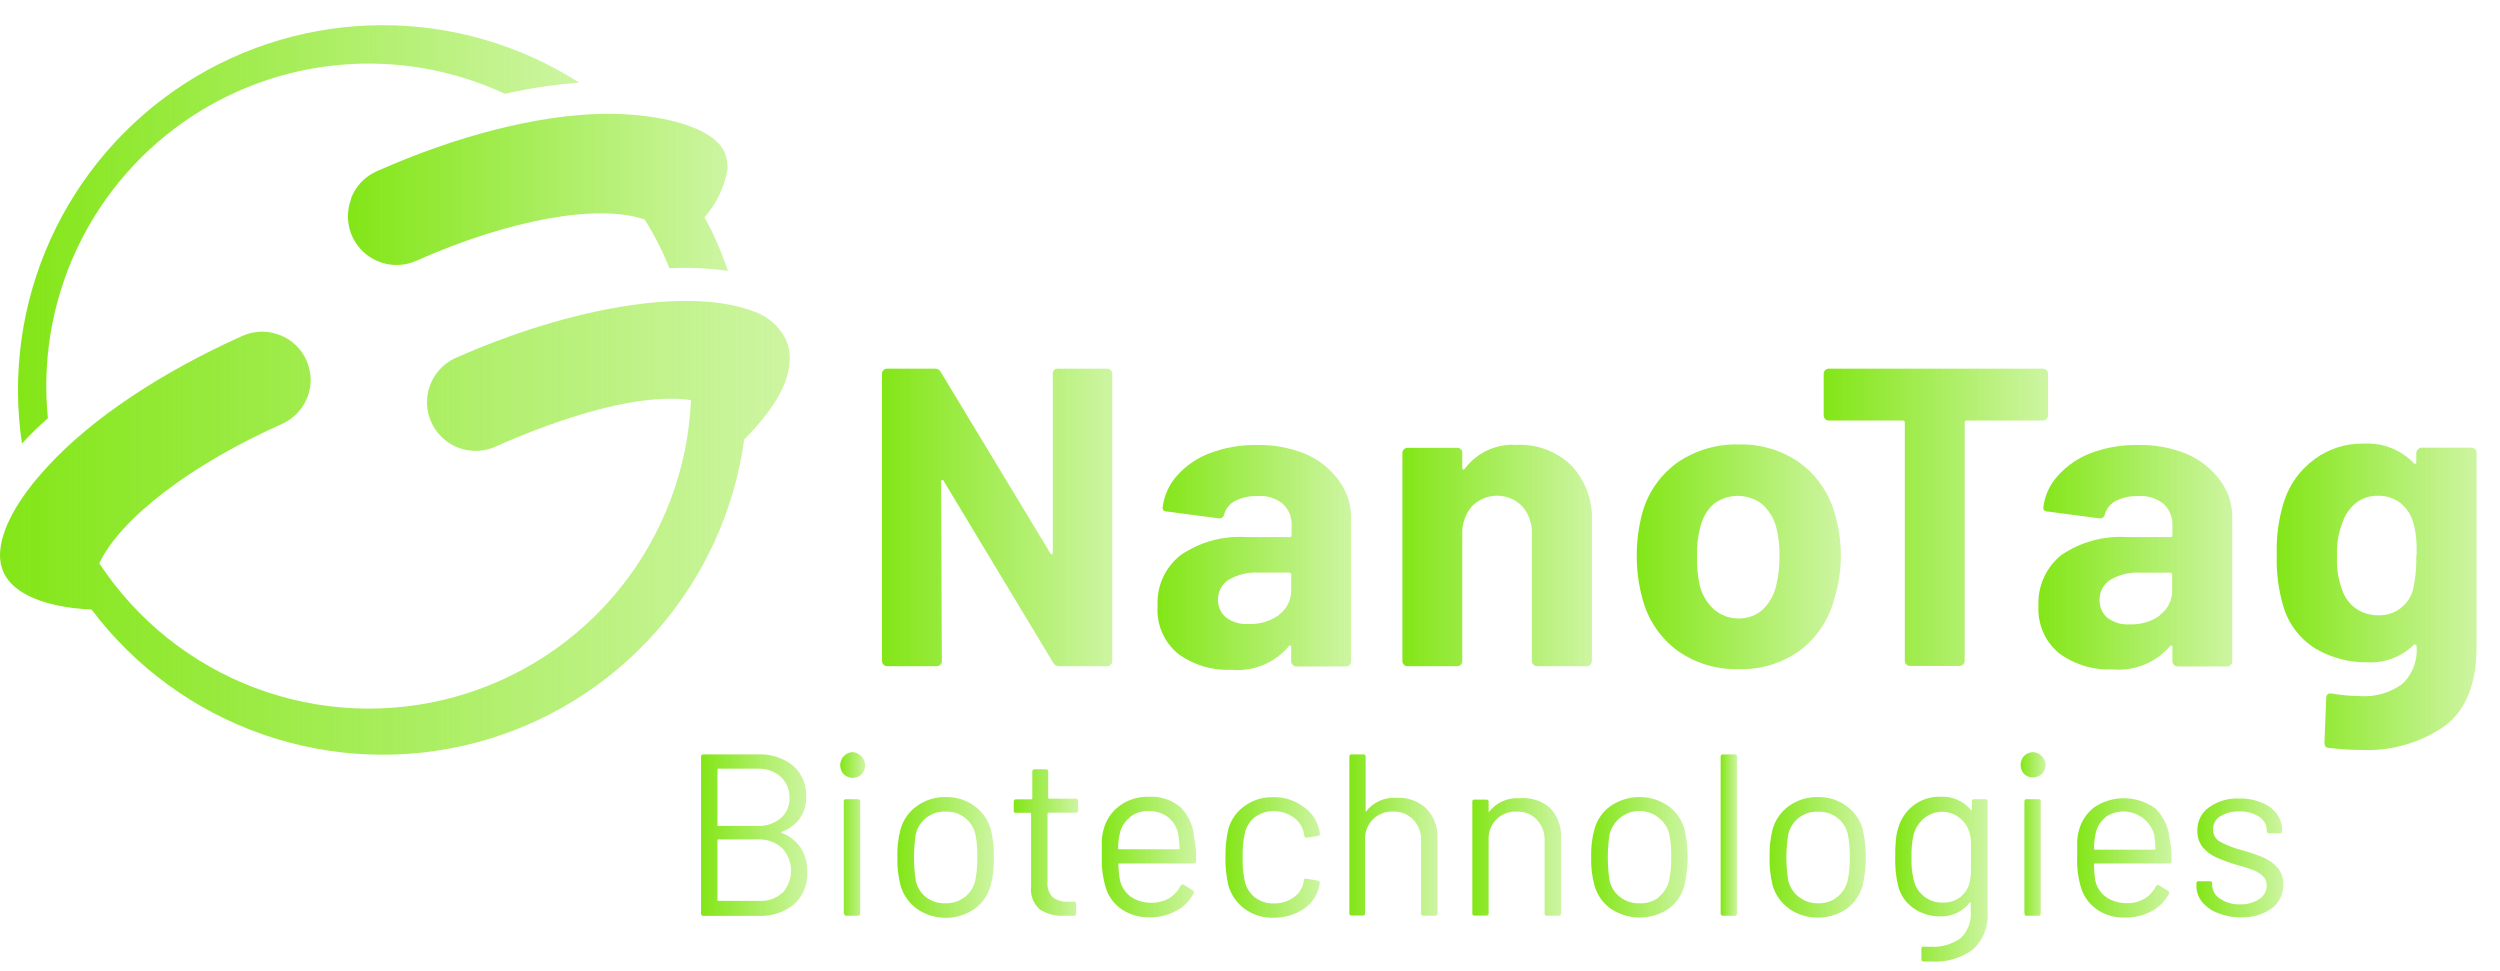 <svg width="121" height="47" viewBox="0 0 121 47" fill="none" xmlns="http://www.w3.org/2000/svg">
<g clip-path="url(#clip0_466_768)">
<path d="M2.317 20.231C2.044 17.49 2.5 14.725 3.641 12.218C4.782 9.71 6.567 7.55 8.814 5.955C11.06 4.361 13.689 3.39 16.433 3.141C19.177 2.892 21.937 3.374 24.434 4.538C25.62 4.272 26.825 4.092 28.037 4.001C25.183 2.175 21.864 1.209 18.476 1.219C15.087 1.228 11.774 2.212 8.929 4.053C6.085 5.895 3.831 8.516 2.436 11.604C1.041 14.691 0.564 18.115 1.063 21.467C1.457 21.035 1.876 20.627 2.317 20.244" fill="url(#paint0_linear_466_768)"/>
<path d="M36.471 15.069C33.424 13.905 27.738 14.798 21.988 17.353C21.44 17.62 21.018 18.09 20.809 18.662C20.601 19.235 20.622 19.866 20.869 20.423C21.116 20.98 21.57 21.419 22.134 21.649C22.698 21.879 23.33 21.881 23.896 21.654C26.341 20.561 30.571 18.957 33.444 19.364C33.3 22.662 32.116 25.83 30.059 28.412C28.003 30.994 25.181 32.858 21.999 33.735C18.817 34.613 15.439 34.459 12.35 33.296C9.261 32.133 6.62 30.021 4.806 27.263C5.829 25.096 9.244 22.476 13.643 20.522C14.056 20.338 14.407 20.038 14.655 19.66C14.902 19.282 15.036 18.84 15.04 18.388C15.033 18.062 14.963 17.742 14.833 17.443C14.71 17.163 14.532 16.909 14.31 16.698C14.088 16.487 13.826 16.323 13.539 16.214C13.252 16.102 12.945 16.047 12.636 16.054C12.328 16.061 12.023 16.128 11.741 16.253C7.86 17.993 4.483 20.218 2.348 22.534C0.854 24.125 0 25.678 0 26.875C-0.002 27.155 0.055 27.433 0.168 27.69C0.634 28.744 2.187 29.398 4.431 29.501C6.536 32.293 9.422 34.398 12.724 35.547C16.026 36.697 19.595 36.84 22.979 35.959C26.362 35.077 29.408 33.211 31.729 30.596C34.05 27.982 35.543 24.737 36.018 21.273C37.842 19.429 38.224 18.2 38.224 17.34C38.228 17.038 38.169 16.738 38.049 16.46C37.891 16.131 37.666 15.837 37.391 15.597C37.115 15.356 36.793 15.175 36.445 15.063" fill="url(#paint1_linear_466_768)"/>
<path d="M16.995 9.629C16.829 10.063 16.795 10.537 16.898 10.99C17 11.444 17.235 11.856 17.572 12.177C17.909 12.497 18.333 12.71 18.791 12.79C19.248 12.87 19.72 12.812 20.145 12.624C24.634 10.625 28.942 9.843 31.206 10.625C31.547 11.176 31.854 11.746 32.125 12.333C32.222 12.559 32.319 12.786 32.403 12.98C33.35 12.936 34.298 12.979 35.237 13.109C35.068 12.624 34.881 12.139 34.667 11.66C34.454 11.182 34.299 10.884 34.098 10.515C34.684 9.853 35.072 9.039 35.217 8.167C35.222 7.883 35.167 7.601 35.055 7.339C34.531 6.175 32.009 5.47 29.188 5.509C26.025 5.567 22.131 6.557 18.23 8.29C17.664 8.542 17.22 9.007 16.995 9.584" fill="url(#paint2_linear_466_768)"/>
<path d="M51.007 17.916C51.054 17.87 51.116 17.845 51.182 17.845H53.588C53.653 17.845 53.716 17.87 53.762 17.917C53.808 17.963 53.834 18.025 53.834 18.09V31.992C53.835 32.025 53.829 32.057 53.817 32.088C53.805 32.118 53.787 32.146 53.764 32.17C53.741 32.193 53.714 32.212 53.684 32.225C53.653 32.237 53.621 32.244 53.588 32.244H51.266C51.206 32.247 51.147 32.233 51.095 32.203C51.044 32.173 51.002 32.129 50.975 32.076L45.67 23.272C45.662 23.256 45.65 23.244 45.635 23.234C45.62 23.225 45.603 23.22 45.586 23.22C45.586 23.22 45.547 23.259 45.547 23.317L45.586 31.992C45.59 32.024 45.585 32.057 45.572 32.088C45.56 32.118 45.54 32.145 45.515 32.166C45.493 32.191 45.466 32.211 45.436 32.224C45.406 32.237 45.373 32.244 45.34 32.244H42.94C42.907 32.244 42.873 32.237 42.842 32.224C42.81 32.211 42.782 32.191 42.759 32.166C42.736 32.144 42.718 32.116 42.706 32.086C42.694 32.056 42.688 32.024 42.688 31.992V18.09C42.688 18.025 42.714 17.962 42.759 17.916C42.808 17.87 42.873 17.844 42.94 17.845H45.243C45.303 17.838 45.362 17.851 45.414 17.88C45.466 17.909 45.508 17.953 45.534 18.006L50.832 26.771C50.832 26.81 50.884 26.83 50.916 26.823C50.949 26.817 50.955 26.784 50.955 26.733V18.09C50.952 18.059 50.954 18.028 50.963 17.998C50.972 17.968 50.987 17.94 51.007 17.916Z" fill="url(#paint3_linear_466_768)"/>
<path d="M63.173 21.964C63.823 22.242 64.386 22.689 64.804 23.258C65.189 23.776 65.396 24.405 65.392 25.05V32.004C65.393 32.037 65.388 32.069 65.376 32.1C65.364 32.13 65.346 32.158 65.323 32.182C65.3 32.205 65.272 32.224 65.242 32.237C65.212 32.25 65.179 32.256 65.147 32.256H62.747C62.714 32.256 62.681 32.249 62.651 32.236C62.621 32.223 62.594 32.203 62.572 32.178C62.547 32.157 62.527 32.13 62.513 32.1C62.5 32.07 62.493 32.037 62.494 32.004V31.325C62.494 31.286 62.494 31.26 62.456 31.247C62.417 31.234 62.397 31.247 62.371 31.286C62.035 31.684 61.606 31.996 61.123 32.193C60.64 32.39 60.116 32.467 59.596 32.418C58.67 32.46 57.757 32.184 57.009 31.635C56.675 31.356 56.411 31.002 56.24 30.602C56.07 30.202 55.996 29.767 56.026 29.332C56.001 28.864 56.088 28.397 56.281 27.969C56.473 27.542 56.765 27.166 57.132 26.874C58.064 26.233 59.185 25.923 60.314 25.994H62.417C62.428 25.996 62.439 25.996 62.45 25.993C62.461 25.991 62.471 25.986 62.48 25.979C62.489 25.973 62.497 25.964 62.503 25.955C62.508 25.945 62.512 25.934 62.514 25.923V25.891V25.445C62.525 25.247 62.492 25.05 62.419 24.866C62.345 24.683 62.231 24.518 62.087 24.384C61.741 24.105 61.3 23.97 60.858 24.009C60.491 23.995 60.126 24.073 59.797 24.235C59.666 24.299 59.55 24.389 59.457 24.501C59.363 24.612 59.294 24.742 59.254 24.882C59.25 24.913 59.241 24.943 59.226 24.971C59.21 24.998 59.19 25.023 59.165 25.042C59.14 25.061 59.112 25.075 59.081 25.083C59.051 25.091 59.019 25.093 58.988 25.089L56.498 24.759C56.33 24.759 56.258 24.668 56.271 24.571C56.338 23.994 56.582 23.451 56.97 23.019C57.407 22.529 57.958 22.153 58.574 21.926C59.288 21.659 60.044 21.527 60.806 21.538C61.616 21.517 62.422 21.663 63.173 21.964ZM61.88 29.772C62.075 29.633 62.233 29.449 62.34 29.234C62.448 29.02 62.501 28.783 62.494 28.543V27.819C62.497 27.807 62.498 27.795 62.495 27.783C62.493 27.772 62.489 27.761 62.482 27.751C62.475 27.741 62.467 27.733 62.456 27.727C62.446 27.721 62.435 27.716 62.423 27.715H60.916C60.407 27.683 59.9 27.805 59.461 28.064C59.3 28.169 59.168 28.313 59.079 28.483C58.989 28.653 58.945 28.843 58.95 29.035C58.946 29.198 58.98 29.359 59.048 29.507C59.117 29.655 59.218 29.785 59.344 29.889C59.646 30.113 60.017 30.223 60.392 30.199C60.926 30.232 61.456 30.081 61.893 29.772H61.88Z" fill="url(#paint4_linear_466_768)"/>
<path d="M76.04 22.514C76.384 22.878 76.651 23.309 76.825 23.779C76.998 24.249 77.074 24.75 77.049 25.25V31.991C77.049 32.058 77.022 32.122 76.975 32.169C76.928 32.217 76.863 32.243 76.796 32.243H74.39C74.357 32.243 74.325 32.236 74.294 32.223C74.264 32.21 74.237 32.19 74.215 32.166C74.192 32.143 74.174 32.116 74.162 32.086C74.15 32.056 74.144 32.023 74.144 31.991V25.839C74.162 25.352 73.996 24.877 73.678 24.507C73.52 24.344 73.33 24.214 73.121 24.126C72.912 24.037 72.686 23.992 72.459 23.992C72.232 23.992 72.007 24.037 71.797 24.126C71.588 24.214 71.398 24.344 71.24 24.507C70.923 24.877 70.757 25.352 70.774 25.839V31.991C70.777 32.023 70.772 32.055 70.761 32.085C70.75 32.116 70.732 32.143 70.709 32.166C70.687 32.19 70.66 32.21 70.63 32.223C70.6 32.236 70.568 32.243 70.535 32.243H68.128C68.095 32.244 68.062 32.238 68.031 32.226C68 32.213 67.972 32.195 67.948 32.171C67.924 32.148 67.906 32.12 67.893 32.089C67.881 32.057 67.875 32.024 67.876 31.991V21.919C67.876 21.886 67.883 21.854 67.896 21.823C67.909 21.793 67.929 21.766 67.954 21.744C67.977 21.721 68.004 21.703 68.034 21.691C68.064 21.679 68.096 21.673 68.128 21.673H70.535C70.6 21.674 70.662 21.699 70.709 21.744C70.732 21.767 70.75 21.794 70.761 21.825C70.772 21.855 70.777 21.887 70.774 21.919V22.644C70.774 22.659 70.778 22.675 70.786 22.688C70.794 22.702 70.806 22.713 70.819 22.721C70.822 22.725 70.826 22.729 70.831 22.731C70.835 22.733 70.84 22.734 70.845 22.734C70.85 22.734 70.855 22.733 70.86 22.731C70.864 22.729 70.868 22.725 70.871 22.721C71.155 22.327 71.534 22.012 71.973 21.803C72.412 21.595 72.896 21.502 73.381 21.531C73.868 21.506 74.354 21.58 74.811 21.749C75.269 21.918 75.686 22.178 76.04 22.514Z" fill="url(#paint5_linear_466_768)"/>
<path d="M81.198 31.499C80.372 30.891 79.776 30.019 79.51 29.028C79.316 28.346 79.218 27.641 79.219 26.932C79.212 26.196 79.31 25.462 79.51 24.752C79.793 23.787 80.395 22.945 81.218 22.365C82.091 21.777 83.128 21.478 84.18 21.512C85.206 21.486 86.213 21.785 87.059 22.365C87.875 22.946 88.476 23.781 88.767 24.739C88.986 25.439 89.097 26.167 89.097 26.9C89.097 27.602 88.992 28.299 88.786 28.97C88.529 29.974 87.938 30.862 87.111 31.486C86.254 32.104 85.216 32.42 84.161 32.385C83.103 32.418 82.064 32.107 81.198 31.499ZM85.312 29.507C85.632 29.199 85.856 28.806 85.959 28.375C86.076 27.903 86.133 27.418 86.127 26.932C86.14 26.442 86.083 25.952 85.959 25.477C85.838 25.054 85.598 24.674 85.267 24.384C84.932 24.135 84.526 24 84.109 24C83.692 24 83.286 24.135 82.951 24.384C82.63 24.674 82.404 25.055 82.305 25.477C82.174 25.951 82.118 26.441 82.136 26.932C82.122 27.417 82.17 27.902 82.278 28.375C82.393 28.812 82.634 29.206 82.971 29.507C83.301 29.787 83.721 29.939 84.154 29.934C84.58 29.94 84.993 29.788 85.312 29.507Z" fill="url(#paint6_linear_466_768)"/>
<path d="M99.057 17.916C99.102 17.962 99.128 18.025 99.128 18.09V20.102C99.129 20.134 99.123 20.166 99.11 20.197C99.098 20.227 99.08 20.254 99.057 20.276C99.034 20.302 99.006 20.322 98.975 20.335C98.944 20.349 98.91 20.355 98.876 20.354H95.195C95.172 20.35 95.148 20.356 95.129 20.369C95.109 20.382 95.096 20.402 95.091 20.425V31.979C95.092 32.011 95.087 32.044 95.075 32.075C95.063 32.105 95.045 32.133 95.022 32.157C94.999 32.18 94.972 32.199 94.941 32.212C94.911 32.224 94.879 32.231 94.846 32.231H92.439C92.406 32.231 92.374 32.224 92.344 32.212C92.313 32.199 92.286 32.18 92.263 32.157C92.24 32.133 92.222 32.105 92.21 32.075C92.198 32.044 92.193 32.011 92.193 31.979V20.458C92.195 20.446 92.195 20.434 92.192 20.422C92.189 20.41 92.184 20.399 92.176 20.39C92.169 20.38 92.16 20.372 92.15 20.366C92.139 20.36 92.128 20.356 92.116 20.354H88.513C88.48 20.354 88.447 20.348 88.417 20.335C88.387 20.322 88.36 20.303 88.337 20.28C88.314 20.256 88.296 20.229 88.284 20.198C88.272 20.167 88.266 20.135 88.267 20.102V18.09C88.266 18.058 88.271 18.025 88.284 17.995C88.296 17.965 88.314 17.938 88.338 17.916C88.385 17.87 88.448 17.845 88.513 17.844H98.863C98.898 17.843 98.934 17.848 98.967 17.86C99 17.872 99.031 17.891 99.057 17.916Z" fill="url(#paint7_linear_466_768)"/>
<path d="M105.824 21.965C106.476 22.241 107.041 22.688 107.46 23.259C107.846 23.776 108.051 24.405 108.042 25.05V32.005C108.046 32.037 108.041 32.07 108.029 32.101C108.016 32.131 107.996 32.158 107.971 32.179C107.949 32.204 107.922 32.223 107.892 32.237C107.862 32.25 107.829 32.257 107.797 32.257H105.397C105.331 32.254 105.268 32.226 105.222 32.179C105.175 32.133 105.148 32.07 105.144 32.005V31.325C105.144 31.286 105.144 31.261 105.106 31.248C105.067 31.235 105.047 31.248 105.021 31.286C104.68 31.678 104.25 31.983 103.768 32.177C103.285 32.37 102.764 32.446 102.246 32.399C101.32 32.444 100.406 32.167 99.659 31.616C99.323 31.339 99.058 30.987 98.885 30.588C98.712 30.189 98.636 29.754 98.663 29.32C98.64 28.85 98.729 28.381 98.924 27.952C99.118 27.523 99.412 27.147 99.782 26.855C100.712 26.227 101.825 25.925 102.945 25.995H105.041C105.064 25.999 105.088 25.994 105.107 25.98C105.126 25.967 105.14 25.947 105.144 25.924V25.891V25.445C105.154 25.248 105.121 25.051 105.047 24.868C104.974 24.685 104.861 24.52 104.718 24.384C104.368 24.111 103.93 23.978 103.488 24.009C103.119 23.996 102.753 24.074 102.421 24.235C102.291 24.3 102.176 24.391 102.082 24.503C101.989 24.614 101.919 24.743 101.878 24.882C101.874 24.913 101.865 24.944 101.85 24.971C101.835 24.999 101.814 25.023 101.789 25.042C101.764 25.062 101.736 25.076 101.706 25.084C101.675 25.092 101.644 25.094 101.613 25.089L99.122 24.759C98.96 24.759 98.883 24.669 98.896 24.572C98.961 23.992 99.21 23.448 99.607 23.019C100.044 22.532 100.592 22.157 101.205 21.926C101.918 21.659 102.675 21.527 103.437 21.538C104.253 21.514 105.066 21.659 105.824 21.965ZM104.53 29.773C104.724 29.634 104.881 29.448 104.986 29.234C105.091 29.02 105.141 28.782 105.132 28.544V27.819C105.135 27.796 105.13 27.772 105.117 27.753C105.103 27.734 105.083 27.72 105.06 27.716H103.585C103.078 27.685 102.574 27.806 102.136 28.065C101.972 28.171 101.837 28.318 101.746 28.491C101.656 28.665 101.612 28.859 101.619 29.055C101.616 29.217 101.649 29.378 101.716 29.526C101.783 29.673 101.883 29.804 102.007 29.909C102.311 30.133 102.684 30.242 103.062 30.219C103.596 30.245 104.123 30.088 104.556 29.773H104.53Z" fill="url(#paint8_linear_466_768)"/>
<path d="M117.039 21.738C117.086 21.692 117.149 21.667 117.214 21.667H119.62C119.685 21.668 119.748 21.693 119.795 21.738C119.84 21.785 119.866 21.847 119.866 21.912V31.305C119.866 33.103 119.348 34.384 118.313 35.148C117.14 35.957 115.734 36.361 114.309 36.299C113.775 36.297 113.241 36.262 112.712 36.196C112.576 36.196 112.504 36.111 112.504 35.93L112.588 33.796C112.588 33.614 112.679 33.537 112.873 33.569C113.322 33.646 113.776 33.687 114.231 33.692C114.953 33.739 115.668 33.535 116.256 33.116C116.507 32.883 116.7 32.596 116.823 32.276C116.944 31.957 116.992 31.613 116.961 31.273C116.961 31.234 116.961 31.208 116.916 31.202C116.905 31.195 116.891 31.191 116.878 31.191C116.863 31.191 116.851 31.195 116.838 31.202C116.538 31.496 116.181 31.724 115.788 31.871C115.394 32.018 114.974 32.081 114.555 32.056C113.693 32.064 112.843 31.84 112.097 31.409C111.321 30.939 110.753 30.192 110.506 29.319C110.274 28.526 110.169 27.7 110.195 26.874C110.163 25.982 110.285 25.091 110.557 24.241C110.821 23.434 111.333 22.73 112.019 22.229C112.706 21.719 113.545 21.453 114.4 21.473C114.848 21.443 115.298 21.513 115.717 21.676C116.136 21.839 116.515 22.092 116.826 22.417C116.834 22.429 116.846 22.439 116.86 22.445C116.873 22.45 116.889 22.452 116.904 22.449C116.935 22.449 116.949 22.417 116.949 22.378V21.919C116.954 21.849 116.987 21.784 117.039 21.738ZM116.968 26.861C116.968 26.531 116.968 26.214 116.923 25.878C116.897 25.658 116.85 25.441 116.78 25.231C116.67 24.876 116.456 24.563 116.165 24.332C115.857 24.104 115.482 23.985 115.099 23.995C114.719 23.984 114.347 24.103 114.044 24.332C113.749 24.566 113.526 24.877 113.397 25.231C113.184 25.758 113.087 26.325 113.112 26.893C113.081 27.454 113.164 28.016 113.358 28.543C113.472 28.903 113.699 29.216 114.005 29.436C114.322 29.666 114.707 29.786 115.099 29.778C115.476 29.795 115.85 29.684 116.156 29.462C116.462 29.24 116.685 28.92 116.787 28.556C116.912 28.007 116.965 27.444 116.949 26.881L116.968 26.861Z" fill="url(#paint9_linear_466_768)"/>
<path d="M37.843 40.316C38.217 40.458 38.538 40.711 38.762 41.041C38.976 41.391 39.084 41.795 39.073 42.205C39.09 42.498 39.041 42.791 38.929 43.062C38.817 43.333 38.645 43.575 38.426 43.771C37.945 44.161 37.336 44.359 36.718 44.327H34.046C34.033 44.329 34.019 44.328 34.006 44.324C33.992 44.321 33.98 44.315 33.969 44.306C33.958 44.298 33.949 44.287 33.943 44.275C33.936 44.263 33.931 44.25 33.93 44.236V36.623C33.928 36.596 33.936 36.57 33.953 36.55C33.97 36.529 33.994 36.516 34.02 36.513H36.666C37.282 36.479 37.889 36.669 38.374 37.05C38.589 37.235 38.759 37.468 38.871 37.729C38.983 37.99 39.034 38.273 39.021 38.557C39.034 38.927 38.929 39.291 38.723 39.598C38.508 39.893 38.211 40.118 37.869 40.245C37.811 40.271 37.811 40.297 37.843 40.316ZM34.726 37.25V39.928C34.726 39.928 34.726 39.974 34.764 39.974H36.666C37.072 39.994 37.471 39.862 37.785 39.605C37.925 39.483 38.036 39.332 38.11 39.161C38.184 38.991 38.219 38.807 38.212 38.621C38.219 38.429 38.184 38.238 38.11 38.061C38.036 37.884 37.926 37.724 37.785 37.593C37.477 37.324 37.075 37.185 36.666 37.205H34.764C34.764 37.205 34.726 37.218 34.726 37.25ZM37.863 43.227C38.134 42.93 38.285 42.543 38.285 42.14C38.285 41.738 38.134 41.351 37.863 41.054C37.548 40.765 37.132 40.612 36.705 40.627H34.764C34.764 40.627 34.726 40.627 34.726 40.672V43.564C34.726 43.564 34.726 43.602 34.764 43.602H36.744C36.947 43.616 37.151 43.589 37.343 43.522C37.535 43.456 37.712 43.351 37.863 43.214V43.227Z" fill="url(#paint10_linear_466_768)"/>
<path d="M40.838 37.477C40.727 37.357 40.665 37.2 40.665 37.037C40.665 36.874 40.727 36.717 40.838 36.597C40.894 36.536 40.962 36.488 41.038 36.454C41.113 36.421 41.195 36.403 41.278 36.403C41.396 36.413 41.509 36.456 41.605 36.526C41.7 36.596 41.775 36.69 41.82 36.8C41.866 36.909 41.88 37.029 41.862 37.146C41.844 37.263 41.794 37.373 41.718 37.464C41.6 37.58 41.443 37.647 41.278 37.651C41.114 37.651 40.957 37.589 40.838 37.477ZM40.838 44.198V38.79C40.836 38.765 40.843 38.739 40.859 38.719C40.874 38.699 40.897 38.685 40.922 38.68H41.517C41.531 38.678 41.545 38.679 41.558 38.683C41.571 38.686 41.584 38.693 41.594 38.701C41.605 38.709 41.614 38.72 41.621 38.732C41.628 38.744 41.632 38.757 41.634 38.771V44.211C41.635 44.224 41.635 44.238 41.631 44.25C41.627 44.263 41.621 44.275 41.612 44.286C41.604 44.296 41.593 44.304 41.581 44.31C41.569 44.316 41.556 44.32 41.543 44.321H40.954C40.929 44.321 40.904 44.31 40.886 44.292C40.868 44.274 40.858 44.249 40.858 44.224L40.838 44.198Z" fill="url(#paint11_linear_466_768)"/>
<path d="M44.39 43.997C44.001 43.72 43.718 43.318 43.588 42.859C43.472 42.411 43.419 41.95 43.432 41.487C43.419 41.03 43.471 40.572 43.588 40.129C43.717 39.672 44 39.275 44.39 39.004C44.799 38.712 45.292 38.562 45.794 38.577C46.283 38.569 46.761 38.718 47.158 39.004C47.539 39.275 47.817 39.667 47.948 40.116C48.064 40.564 48.116 41.025 48.103 41.487C48.12 41.95 48.067 42.412 47.948 42.859C47.825 43.318 47.546 43.721 47.158 43.997C46.75 44.276 46.268 44.424 45.774 44.424C45.28 44.424 44.798 44.276 44.39 43.997ZM46.693 43.422C46.947 43.22 47.126 42.941 47.204 42.626C47.275 42.255 47.308 41.878 47.301 41.5C47.313 41.123 47.282 40.745 47.21 40.375C47.135 40.052 46.949 39.765 46.684 39.566C46.419 39.366 46.093 39.266 45.761 39.282C45.432 39.267 45.108 39.369 44.845 39.568C44.583 39.768 44.399 40.053 44.325 40.375C44.209 41.121 44.209 41.88 44.325 42.626C44.39 42.941 44.564 43.223 44.817 43.422C45.087 43.628 45.421 43.733 45.761 43.719C46.093 43.73 46.418 43.625 46.68 43.422H46.693Z" fill="url(#paint12_linear_466_768)"/>
<path d="M52.041 39.334H50.747C50.747 39.334 50.702 39.334 50.702 39.379V42.672C50.686 42.807 50.7 42.944 50.743 43.074C50.785 43.203 50.855 43.322 50.947 43.422C51.163 43.584 51.429 43.663 51.698 43.642H51.976C51.989 43.64 52.002 43.641 52.014 43.644C52.027 43.648 52.038 43.653 52.049 43.661C52.059 43.669 52.067 43.679 52.074 43.69C52.08 43.701 52.084 43.713 52.086 43.726V44.211C52.088 44.237 52.081 44.262 52.065 44.282C52.05 44.303 52.027 44.317 52.002 44.321H51.549C51.122 44.354 50.696 44.25 50.333 44.024C50.178 43.886 50.058 43.713 49.984 43.52C49.909 43.326 49.883 43.117 49.906 42.911V39.386C49.906 39.353 49.906 39.34 49.861 39.34H49.175C49.163 39.343 49.15 39.343 49.137 39.341C49.125 39.338 49.113 39.333 49.103 39.326C49.092 39.319 49.084 39.309 49.077 39.298C49.071 39.288 49.066 39.275 49.065 39.263V38.797C49.063 38.772 49.07 38.746 49.086 38.726C49.102 38.706 49.124 38.692 49.149 38.687H49.925C49.925 38.687 49.964 38.687 49.964 38.642V37.348C49.962 37.322 49.969 37.296 49.984 37.274C50 37.253 50.023 37.238 50.048 37.231H50.624C50.65 37.23 50.675 37.237 50.695 37.252C50.715 37.268 50.729 37.291 50.734 37.316V38.609C50.734 38.62 50.738 38.631 50.745 38.639C50.752 38.648 50.762 38.653 50.773 38.655H52.066C52.093 38.651 52.12 38.658 52.142 38.673C52.163 38.689 52.178 38.712 52.183 38.739V39.192C52.191 39.217 52.19 39.244 52.179 39.268C52.169 39.292 52.149 39.311 52.125 39.321C52.113 39.33 52.099 39.336 52.084 39.338C52.07 39.34 52.055 39.339 52.041 39.334Z" fill="url(#paint13_linear_466_768)"/>
<path d="M57.889 41.326V41.682C57.891 41.707 57.883 41.733 57.867 41.753C57.852 41.773 57.83 41.787 57.804 41.792H54.175C54.143 41.792 54.13 41.792 54.13 41.837C54.136 42.095 54.162 42.353 54.208 42.607C54.281 42.927 54.467 43.209 54.732 43.403C55.034 43.604 55.391 43.706 55.754 43.694C56.044 43.696 56.329 43.622 56.582 43.48C56.819 43.335 57.012 43.127 57.138 42.879C57.144 42.863 57.154 42.85 57.165 42.839C57.177 42.828 57.191 42.819 57.207 42.814C57.222 42.809 57.239 42.808 57.255 42.81C57.271 42.812 57.286 42.818 57.3 42.827L57.727 43.092C57.739 43.098 57.75 43.107 57.76 43.117C57.769 43.128 57.776 43.14 57.78 43.154C57.784 43.167 57.785 43.181 57.784 43.195C57.783 43.209 57.779 43.222 57.772 43.234C57.585 43.602 57.286 43.902 56.918 44.088C56.521 44.303 56.075 44.41 55.624 44.399C55.154 44.407 54.692 44.274 54.298 44.017C53.936 43.771 53.665 43.411 53.529 42.995C53.375 42.497 53.307 41.976 53.328 41.456V40.692C53.333 40.51 53.362 40.33 53.412 40.155C53.53 39.686 53.809 39.274 54.201 38.991C54.603 38.7 55.09 38.55 55.586 38.564C56.155 38.526 56.716 38.712 57.151 39.081C57.528 39.475 57.757 39.987 57.798 40.53C57.848 40.793 57.878 41.059 57.889 41.326ZM54.693 39.56C54.449 39.743 54.277 40.007 54.208 40.304C54.149 40.552 54.118 40.806 54.117 41.061C54.117 41.093 54.117 41.106 54.163 41.106H57.048C57.08 41.106 57.093 41.106 57.093 41.061C57.089 40.822 57.065 40.584 57.022 40.349C56.957 40.032 56.783 39.749 56.53 39.547C56.257 39.346 55.924 39.244 55.586 39.256C55.264 39.245 54.949 39.345 54.693 39.541V39.56Z" fill="url(#paint14_linear_466_768)"/>
<path d="M60.243 43.991C59.862 43.711 59.584 43.313 59.454 42.859C59.349 42.407 59.301 41.944 59.312 41.481C59.304 41.022 59.352 40.563 59.454 40.116C59.581 39.668 59.857 39.278 60.237 39.01C60.639 38.719 61.125 38.569 61.621 38.583C62.125 38.57 62.62 38.719 63.031 39.01C63.267 39.157 63.467 39.355 63.614 39.591C63.762 39.826 63.855 40.092 63.885 40.368C63.885 40.42 63.853 40.452 63.782 40.465L63.232 40.543C63.174 40.543 63.141 40.51 63.129 40.446L63.096 40.278C63.026 39.986 62.851 39.73 62.604 39.559C62.328 39.359 61.995 39.255 61.654 39.262C61.318 39.252 60.989 39.357 60.722 39.559C60.473 39.762 60.303 40.046 60.243 40.362C60.166 40.732 60.133 41.109 60.146 41.487C60.133 41.871 60.166 42.256 60.243 42.632C60.307 42.946 60.479 43.227 60.728 43.428C60.994 43.634 61.324 43.739 61.66 43.725C61.997 43.733 62.328 43.633 62.604 43.441C62.855 43.269 63.031 43.007 63.096 42.71V42.619C63.096 42.548 63.148 42.516 63.232 42.529L63.775 42.619C63.791 42.619 63.806 42.622 63.82 42.629C63.834 42.635 63.846 42.644 63.856 42.656C63.866 42.668 63.873 42.682 63.877 42.697C63.881 42.711 63.882 42.727 63.879 42.742L63.834 42.962C63.721 43.399 63.445 43.776 63.064 44.017C62.64 44.285 62.148 44.424 61.647 44.418C61.145 44.436 60.65 44.286 60.243 43.991Z" fill="url(#paint15_linear_466_768)"/>
<path d="M69.022 39.119C69.204 39.305 69.348 39.526 69.443 39.768C69.539 40.01 69.585 40.269 69.578 40.529V44.21C69.579 44.224 69.577 44.237 69.573 44.25C69.568 44.263 69.561 44.275 69.552 44.285C69.543 44.295 69.532 44.304 69.52 44.31C69.508 44.316 69.495 44.319 69.481 44.32H68.892C68.879 44.322 68.867 44.321 68.854 44.318C68.841 44.315 68.83 44.309 68.82 44.301C68.809 44.293 68.801 44.283 68.794 44.272C68.788 44.261 68.784 44.249 68.782 44.236V40.678C68.795 40.307 68.66 39.947 68.407 39.675C68.284 39.545 68.134 39.441 67.968 39.373C67.802 39.305 67.623 39.274 67.443 39.281C67.272 39.27 67.101 39.294 66.939 39.35C66.777 39.407 66.628 39.495 66.501 39.609C66.373 39.723 66.269 39.862 66.196 40.016C66.122 40.171 66.08 40.339 66.072 40.51C66.065 40.559 66.065 40.609 66.072 40.659V44.204C66.074 44.229 66.067 44.254 66.051 44.275C66.035 44.295 66.013 44.309 65.988 44.313H65.418C65.406 44.315 65.393 44.315 65.38 44.311C65.368 44.308 65.356 44.302 65.346 44.295C65.336 44.287 65.327 44.277 65.321 44.266C65.314 44.255 65.31 44.242 65.309 44.23V36.622C65.307 36.609 65.308 36.596 65.311 36.584C65.314 36.572 65.32 36.56 65.328 36.55C65.335 36.539 65.345 36.531 65.356 36.524C65.368 36.518 65.38 36.514 65.393 36.512H65.988C66.013 36.51 66.039 36.518 66.059 36.533C66.079 36.549 66.093 36.571 66.098 36.596V39.268V39.3C66.27 39.068 66.499 38.883 66.763 38.763C67.026 38.643 67.316 38.592 67.605 38.615C67.863 38.6 68.121 38.638 68.364 38.724C68.608 38.811 68.831 38.945 69.022 39.119Z" fill="url(#paint16_linear_466_768)"/>
<path d="M75.038 39.12C75.214 39.309 75.35 39.531 75.439 39.773C75.528 40.015 75.568 40.273 75.556 40.53V44.211C75.558 44.237 75.55 44.262 75.535 44.282C75.519 44.303 75.497 44.316 75.472 44.321H74.87C74.857 44.323 74.844 44.322 74.832 44.319C74.82 44.316 74.808 44.31 74.798 44.302C74.787 44.294 74.779 44.285 74.772 44.273C74.766 44.262 74.762 44.25 74.76 44.237V40.679C74.772 40.309 74.638 39.948 74.385 39.677C74.262 39.546 74.112 39.443 73.946 39.374C73.78 39.306 73.601 39.275 73.421 39.282C73.25 39.272 73.079 39.295 72.917 39.351C72.755 39.408 72.606 39.495 72.479 39.61C72.351 39.724 72.247 39.863 72.174 40.017C72.1 40.172 72.058 40.34 72.05 40.511C72.043 40.56 72.043 40.61 72.05 40.66V44.205C72.052 44.23 72.044 44.255 72.029 44.276C72.013 44.296 71.991 44.31 71.966 44.315H71.371C71.358 44.317 71.344 44.317 71.332 44.315C71.319 44.312 71.307 44.306 71.296 44.298C71.286 44.29 71.277 44.28 71.271 44.268C71.265 44.257 71.261 44.244 71.261 44.231V38.81C71.258 38.797 71.258 38.783 71.261 38.771C71.263 38.758 71.269 38.746 71.277 38.735C71.285 38.725 71.295 38.716 71.307 38.71C71.319 38.704 71.332 38.7 71.345 38.7H71.94C71.953 38.698 71.966 38.699 71.978 38.702C71.99 38.705 72.002 38.711 72.012 38.719C72.023 38.727 72.031 38.736 72.038 38.748C72.044 38.759 72.048 38.771 72.05 38.784V39.288V39.321C72.222 39.088 72.451 38.903 72.715 38.783C72.978 38.663 73.268 38.612 73.557 38.635C73.824 38.609 74.094 38.639 74.349 38.722C74.603 38.806 74.838 38.941 75.038 39.12Z" fill="url(#paint17_linear_466_768)"/>
<path d="M77.976 43.996C77.586 43.721 77.302 43.318 77.174 42.858C77.052 42.411 76.998 41.949 77.012 41.486C76.998 41.028 77.052 40.57 77.174 40.128C77.296 39.671 77.576 39.273 77.963 39.002C78.373 38.725 78.856 38.576 79.351 38.576C79.846 38.576 80.329 38.725 80.738 39.002C81.119 39.274 81.397 39.666 81.528 40.115C81.735 41.018 81.735 41.955 81.528 42.858C81.407 43.317 81.13 43.719 80.745 43.996C80.335 44.266 79.855 44.409 79.364 44.409C78.873 44.409 78.393 44.266 77.983 43.996H77.976ZM80.273 43.421C80.526 43.219 80.706 42.94 80.784 42.625C80.86 42.255 80.895 41.877 80.887 41.499C80.896 41.122 80.865 40.745 80.797 40.374C80.717 40.055 80.532 39.773 80.273 39.572C80.078 39.417 79.847 39.314 79.603 39.271C79.358 39.229 79.106 39.248 78.87 39.328C78.635 39.408 78.423 39.545 78.255 39.728C78.086 39.911 77.966 40.133 77.905 40.374C77.789 41.12 77.789 41.879 77.905 42.625C77.976 42.942 78.157 43.224 78.416 43.421C78.686 43.627 79.021 43.733 79.361 43.718C79.699 43.734 80.031 43.629 80.299 43.421H80.273Z" fill="url(#paint18_linear_466_768)"/>
<path d="M83.279 44.21V36.622C83.277 36.596 83.285 36.57 83.302 36.549C83.319 36.529 83.343 36.516 83.369 36.512H83.965C83.99 36.51 84.015 36.518 84.036 36.533C84.056 36.549 84.07 36.571 84.075 36.596V44.21C84.077 44.236 84.069 44.261 84.053 44.281C84.038 44.301 84.016 44.315 83.99 44.32H83.395C83.369 44.324 83.342 44.317 83.32 44.301C83.298 44.286 83.284 44.262 83.279 44.236V44.21Z" fill="url(#paint19_linear_466_768)"/>
<path d="M86.619 43.997C86.224 43.722 85.934 43.321 85.797 42.859C85.687 42.41 85.637 41.949 85.648 41.487C85.636 41.03 85.686 40.573 85.797 40.129C85.927 39.674 86.207 39.277 86.593 39.003C87.003 38.714 87.495 38.564 87.997 38.576C88.486 38.568 88.964 38.718 89.362 39.003C89.743 39.275 90.021 39.667 90.151 40.116C90.358 41.019 90.358 41.956 90.151 42.859C90.028 43.318 89.749 43.721 89.362 43.997C88.954 44.269 88.474 44.414 87.984 44.414C87.493 44.414 87.014 44.269 86.606 43.997H86.619ZM88.915 43.421C89.168 43.221 89.347 42.944 89.426 42.632C89.503 42.262 89.537 41.885 89.53 41.507C89.536 41.13 89.505 40.753 89.439 40.381C89.364 40.058 89.178 39.772 88.913 39.572C88.648 39.372 88.322 39.272 87.99 39.288C87.66 39.272 87.336 39.373 87.073 39.573C86.811 39.773 86.627 40.059 86.554 40.381C86.431 41.127 86.431 41.887 86.554 42.632C86.633 42.948 86.818 43.227 87.078 43.421C87.349 43.627 87.683 43.732 88.023 43.719C88.346 43.727 88.661 43.621 88.915 43.421Z" fill="url(#paint20_linear_466_768)"/>
<path d="M95.513 38.68H96.088C96.101 38.678 96.114 38.679 96.126 38.682C96.139 38.685 96.15 38.691 96.161 38.699C96.171 38.707 96.18 38.717 96.186 38.728C96.192 38.739 96.197 38.751 96.198 38.764V44.133C96.227 44.473 96.177 44.815 96.052 45.132C95.928 45.449 95.732 45.734 95.48 45.964C94.905 46.38 94.203 46.583 93.494 46.539H93.106C93.091 46.54 93.077 46.538 93.063 46.533C93.049 46.528 93.037 46.52 93.026 46.509C93.016 46.499 93.008 46.486 93.003 46.473C92.997 46.459 92.995 46.444 92.996 46.429V45.906C92.996 45.874 93.007 45.844 93.028 45.822C93.04 45.815 93.054 45.812 93.067 45.812C93.081 45.812 93.094 45.815 93.106 45.822H93.41C93.945 45.862 94.477 45.711 94.911 45.394C95.08 45.227 95.211 45.024 95.292 44.801C95.374 44.577 95.405 44.338 95.383 44.101V43.674H95.344C95.177 43.894 94.959 44.07 94.709 44.188C94.459 44.306 94.184 44.363 93.908 44.353C93.446 44.359 92.994 44.221 92.615 43.959C92.235 43.697 91.967 43.302 91.864 42.852C91.76 42.407 91.715 41.951 91.728 41.494C91.721 41.218 91.732 40.941 91.761 40.666C91.774 40.461 91.813 40.259 91.877 40.064C92 39.639 92.254 39.264 92.602 38.99C92.971 38.703 93.428 38.552 93.895 38.563C94.18 38.544 94.465 38.592 94.727 38.704C94.989 38.817 95.221 38.99 95.403 39.21H95.441V38.79C95.437 38.766 95.442 38.742 95.456 38.721C95.469 38.701 95.489 38.686 95.513 38.68ZM95.396 42.205V40.73C95.39 40.608 95.37 40.487 95.338 40.368C95.288 40.141 95.182 39.929 95.028 39.754C94.874 39.579 94.678 39.446 94.459 39.368C94.239 39.29 94.004 39.269 93.774 39.307C93.544 39.345 93.327 39.441 93.145 39.586C92.899 39.787 92.719 40.057 92.627 40.362C92.542 40.728 92.505 41.105 92.517 41.481C92.499 41.857 92.536 42.234 92.627 42.6C92.699 42.915 92.877 43.195 93.132 43.393C93.387 43.591 93.702 43.695 94.025 43.687C94.352 43.699 94.671 43.591 94.924 43.383C95.152 43.184 95.303 42.912 95.351 42.613C95.375 42.478 95.391 42.342 95.396 42.205Z" fill="url(#paint21_linear_466_768)"/>
<path d="M97.982 37.477C97.863 37.356 97.797 37.193 97.797 37.024C97.797 36.855 97.863 36.692 97.982 36.571C98.099 36.465 98.251 36.405 98.409 36.403C98.573 36.414 98.725 36.488 98.837 36.608C98.949 36.728 99.011 36.886 99.01 37.05C99.001 37.2 98.939 37.342 98.836 37.451C98.72 37.56 98.568 37.622 98.409 37.626C98.253 37.633 98.1 37.579 97.982 37.477ZM97.982 44.198V38.79C97.98 38.765 97.987 38.739 98.003 38.719C98.018 38.699 98.041 38.685 98.066 38.68H98.661C98.674 38.678 98.687 38.679 98.699 38.682C98.712 38.685 98.724 38.691 98.734 38.699C98.744 38.707 98.753 38.717 98.759 38.728C98.765 38.739 98.769 38.751 98.771 38.764V44.211C98.773 44.224 98.772 44.237 98.769 44.249C98.766 44.261 98.76 44.273 98.752 44.283C98.744 44.294 98.734 44.302 98.723 44.309C98.712 44.315 98.7 44.319 98.687 44.321H98.092C98.079 44.324 98.067 44.324 98.054 44.321C98.042 44.319 98.03 44.314 98.02 44.306C98.009 44.299 98.001 44.29 97.994 44.279C97.987 44.268 97.983 44.256 97.982 44.243C97.982 44.243 98.001 44.211 98.001 44.198H97.982Z" fill="url(#paint22_linear_466_768)"/>
<path d="M105.103 41.325V41.681C105.106 41.694 105.106 41.708 105.103 41.72C105.1 41.733 105.095 41.745 105.087 41.756C105.079 41.766 105.069 41.775 105.057 41.781C105.045 41.787 105.032 41.791 105.019 41.791H101.39C101.39 41.791 101.351 41.791 101.351 41.837C101.35 42.101 101.372 42.365 101.416 42.626C101.483 42.948 101.671 43.233 101.94 43.421C102.242 43.623 102.599 43.725 102.962 43.712C103.252 43.717 103.538 43.643 103.79 43.499C104.029 43.355 104.222 43.147 104.346 42.898C104.392 42.826 104.443 42.813 104.502 42.852L104.929 43.111C104.954 43.123 104.973 43.145 104.983 43.172C104.993 43.198 104.992 43.227 104.98 43.253C104.792 43.62 104.493 43.918 104.126 44.107C103.728 44.316 103.283 44.42 102.833 44.411C102.362 44.423 101.899 44.29 101.507 44.029C101.144 43.783 100.874 43.424 100.737 43.007C100.58 42.51 100.512 41.989 100.536 41.468V40.743C100.543 40.564 100.569 40.386 100.614 40.213C100.729 39.75 101.001 39.341 101.384 39.055C101.825 38.767 102.345 38.62 102.872 38.635C103.399 38.65 103.909 38.826 104.333 39.139C104.722 39.531 104.962 40.045 105.013 40.594C105.058 40.836 105.088 41.08 105.103 41.325ZM101.908 39.559C101.666 39.748 101.498 40.016 101.435 40.316C101.378 40.567 101.35 40.823 101.351 41.08C101.351 41.08 101.351 41.125 101.39 41.125H104.282C104.314 41.125 104.327 41.125 104.327 41.08C104.319 40.839 104.296 40.599 104.256 40.362C104.183 40.131 104.058 39.921 103.89 39.748C103.722 39.574 103.516 39.442 103.288 39.362C103.06 39.283 102.816 39.257 102.577 39.288C102.337 39.319 102.108 39.405 101.908 39.54V39.559Z" fill="url(#paint23_linear_466_768)"/>
<path d="M107.316 44.179C107.025 44.069 106.769 43.883 106.572 43.642C106.403 43.428 106.309 43.164 106.307 42.892V42.762C106.305 42.749 106.306 42.736 106.309 42.724C106.313 42.712 106.318 42.7 106.326 42.69C106.334 42.679 106.344 42.671 106.355 42.664C106.366 42.658 106.378 42.654 106.391 42.652H106.96C106.973 42.649 106.987 42.649 106.999 42.652C107.012 42.655 107.024 42.661 107.035 42.669C107.045 42.677 107.054 42.687 107.06 42.699C107.066 42.71 107.07 42.723 107.07 42.736V42.853C107.075 42.984 107.113 43.112 107.179 43.225C107.246 43.337 107.34 43.432 107.452 43.5C107.738 43.688 108.074 43.782 108.416 43.771C108.748 43.785 109.076 43.694 109.354 43.513C109.462 43.443 109.551 43.347 109.614 43.234C109.676 43.121 109.709 42.995 109.71 42.866C109.713 42.781 109.699 42.696 109.668 42.617C109.637 42.538 109.589 42.466 109.529 42.407C109.405 42.288 109.26 42.193 109.102 42.128C108.933 42.064 108.675 41.973 108.325 41.876C107.977 41.779 107.635 41.658 107.303 41.514C107.042 41.404 106.81 41.236 106.624 41.022C106.437 40.793 106.34 40.503 106.352 40.207C106.345 39.986 106.393 39.768 106.491 39.57C106.589 39.373 106.735 39.202 106.915 39.075C107.343 38.772 107.86 38.621 108.384 38.648C108.756 38.637 109.126 38.706 109.47 38.849C109.762 38.958 110.016 39.149 110.201 39.398C110.368 39.625 110.457 39.9 110.454 40.181V40.214C110.454 40.291 110.421 40.33 110.344 40.33H109.82C109.794 40.332 109.769 40.325 109.748 40.309C109.728 40.294 109.714 40.271 109.71 40.246V40.181C109.709 40.052 109.675 39.924 109.611 39.811C109.548 39.698 109.457 39.603 109.347 39.534C109.057 39.347 108.715 39.257 108.371 39.276C108.05 39.261 107.733 39.342 107.459 39.508C107.348 39.575 107.257 39.67 107.197 39.784C107.136 39.898 107.108 40.026 107.116 40.155C107.112 40.273 107.141 40.39 107.2 40.492C107.258 40.595 107.343 40.68 107.446 40.737C107.773 40.913 108.121 41.047 108.481 41.139C108.836 41.238 109.186 41.356 109.529 41.494C109.791 41.605 110.027 41.77 110.221 41.98C110.42 42.208 110.524 42.505 110.512 42.807C110.518 43.033 110.469 43.257 110.37 43.46C110.271 43.663 110.124 43.838 109.943 43.972C109.501 44.276 108.971 44.426 108.435 44.399C108.051 44.401 107.671 44.326 107.316 44.179Z" fill="url(#paint24_linear_466_768)"/>
</g>
<defs>
<linearGradient id="paint0_linear_466_768" x1="0.871" y1="11.343" x2="28.037" y2="11.343" gradientUnits="userSpaceOnUse">
<stop stop-color="#83E617"/>
<stop offset="1" stop-color="#83E617" stop-opacity="0.4"/>
</linearGradient>
<linearGradient id="paint1_linear_466_768" x1="0" y1="25.547" x2="38.224" y2="25.547" gradientUnits="userSpaceOnUse">
<stop stop-color="#83E617"/>
<stop offset="1" stop-color="#83E617" stop-opacity="0.4"/>
</linearGradient>
<linearGradient id="paint2_linear_466_768" x1="16.839" y1="9.308" x2="35.237" y2="9.308" gradientUnits="userSpaceOnUse">
<stop stop-color="#83E617"/>
<stop offset="1" stop-color="#83E617" stop-opacity="0.4"/>
</linearGradient>
<linearGradient id="paint3_linear_466_768" x1="42.688" y1="25.044" x2="53.834" y2="25.044" gradientUnits="userSpaceOnUse">
<stop stop-color="#83E617"/>
<stop offset="1" stop-color="#83E617" stop-opacity="0.4"/>
</linearGradient>
<linearGradient id="paint4_linear_466_768" x1="56.019" y1="26.984" x2="65.392" y2="26.984" gradientUnits="userSpaceOnUse">
<stop stop-color="#83E617"/>
<stop offset="1" stop-color="#83E617" stop-opacity="0.4"/>
</linearGradient>
<linearGradient id="paint5_linear_466_768" x1="67.876" y1="26.884" x2="77.053" y2="26.884" gradientUnits="userSpaceOnUse">
<stop stop-color="#83E617"/>
<stop offset="1" stop-color="#83E617" stop-opacity="0.4"/>
</linearGradient>
<linearGradient id="paint6_linear_466_768" x1="79.218" y1="26.948" x2="89.097" y2="26.948" gradientUnits="userSpaceOnUse">
<stop stop-color="#83E617"/>
<stop offset="1" stop-color="#83E617" stop-opacity="0.4"/>
</linearGradient>
<linearGradient id="paint7_linear_466_768" x1="88.267" y1="25.037" x2="99.128" y2="25.037" gradientUnits="userSpaceOnUse">
<stop stop-color="#83E617"/>
<stop offset="1" stop-color="#83E617" stop-opacity="0.4"/>
</linearGradient>
<linearGradient id="paint8_linear_466_768" x1="98.657" y1="26.974" x2="108.043" y2="26.974" gradientUnits="userSpaceOnUse">
<stop stop-color="#83E617"/>
<stop offset="1" stop-color="#83E617" stop-opacity="0.4"/>
</linearGradient>
<linearGradient id="paint9_linear_466_768" x1="110.19" y1="28.886" x2="119.866" y2="28.886" gradientUnits="userSpaceOnUse">
<stop stop-color="#83E617"/>
<stop offset="1" stop-color="#83E617" stop-opacity="0.4"/>
</linearGradient>
<linearGradient id="paint10_linear_466_768" x1="33.93" y1="40.42" x2="39.076" y2="40.42" gradientUnits="userSpaceOnUse">
<stop stop-color="#83E617"/>
<stop offset="1" stop-color="#83E617" stop-opacity="0.4"/>
</linearGradient>
<linearGradient id="paint11_linear_466_768" x1="40.665" y1="40.362" x2="41.87" y2="40.362" gradientUnits="userSpaceOnUse">
<stop stop-color="#83E617"/>
<stop offset="1" stop-color="#83E617" stop-opacity="0.4"/>
</linearGradient>
<linearGradient id="paint12_linear_466_768" x1="43.43" y1="41.5" x2="48.106" y2="41.5" gradientUnits="userSpaceOnUse">
<stop stop-color="#83E617"/>
<stop offset="1" stop-color="#83E617" stop-opacity="0.4"/>
</linearGradient>
<linearGradient id="paint13_linear_466_768" x1="49.065" y1="40.779" x2="52.189" y2="40.779" gradientUnits="userSpaceOnUse">
<stop stop-color="#83E617"/>
<stop offset="1" stop-color="#83E617" stop-opacity="0.4"/>
</linearGradient>
<linearGradient id="paint14_linear_466_768" x1="53.324" y1="41.479" x2="57.889" y2="41.479" gradientUnits="userSpaceOnUse">
<stop stop-color="#83E617"/>
<stop offset="1" stop-color="#83E617" stop-opacity="0.4"/>
</linearGradient>
<linearGradient id="paint15_linear_466_768" x1="59.31" y1="41.501" x2="63.885" y2="41.501" gradientUnits="userSpaceOnUse">
<stop stop-color="#83E617"/>
<stop offset="1" stop-color="#83E617" stop-opacity="0.4"/>
</linearGradient>
<linearGradient id="paint16_linear_466_768" x1="65.308" y1="40.416" x2="69.579" y2="40.416" gradientUnits="userSpaceOnUse">
<stop stop-color="#83E617"/>
<stop offset="1" stop-color="#83E617" stop-opacity="0.4"/>
</linearGradient>
<linearGradient id="paint17_linear_466_768" x1="71.258" y1="41.474" x2="75.558" y2="41.474" gradientUnits="userSpaceOnUse">
<stop stop-color="#83E617"/>
<stop offset="1" stop-color="#83E617" stop-opacity="0.4"/>
</linearGradient>
<linearGradient id="paint18_linear_466_768" x1="77.01" y1="41.493" x2="81.683" y2="41.493" gradientUnits="userSpaceOnUse">
<stop stop-color="#83E617"/>
<stop offset="1" stop-color="#83E617" stop-opacity="0.4"/>
</linearGradient>
<linearGradient id="paint19_linear_466_768" x1="83.279" y1="40.416" x2="84.075" y2="40.416" gradientUnits="userSpaceOnUse">
<stop stop-color="#83E617"/>
<stop offset="1" stop-color="#83E617" stop-opacity="0.4"/>
</linearGradient>
<linearGradient id="paint20_linear_466_768" x1="85.647" y1="41.495" x2="90.306" y2="41.495" gradientUnits="userSpaceOnUse">
<stop stop-color="#83E617"/>
<stop offset="1" stop-color="#83E617" stop-opacity="0.4"/>
</linearGradient>
<linearGradient id="paint21_linear_466_768" x1="91.726" y1="42.552" x2="96.206" y2="42.552" gradientUnits="userSpaceOnUse">
<stop stop-color="#83E617"/>
<stop offset="1" stop-color="#83E617" stop-opacity="0.4"/>
</linearGradient>
<linearGradient id="paint22_linear_466_768" x1="97.797" y1="40.363" x2="99.01" y2="40.363" gradientUnits="userSpaceOnUse">
<stop stop-color="#83E617"/>
<stop offset="1" stop-color="#83E617" stop-opacity="0.4"/>
</linearGradient>
<linearGradient id="paint23_linear_466_768" x1="100.531" y1="41.523" x2="105.105" y2="41.523" gradientUnits="userSpaceOnUse">
<stop stop-color="#83E617"/>
<stop offset="1" stop-color="#83E617" stop-opacity="0.4"/>
</linearGradient>
<linearGradient id="paint24_linear_466_768" x1="106.306" y1="41.523" x2="110.513" y2="41.523" gradientUnits="userSpaceOnUse">
<stop stop-color="#83E617"/>
<stop offset="1" stop-color="#83E617" stop-opacity="0.4"/>
</linearGradient>
<clipPath id="clip0_466_768">
<rect width="120.244" height="46.075" fill="white" transform="translate(6.10352e-05 0.858)"/>
</clipPath>
</defs>
</svg>
